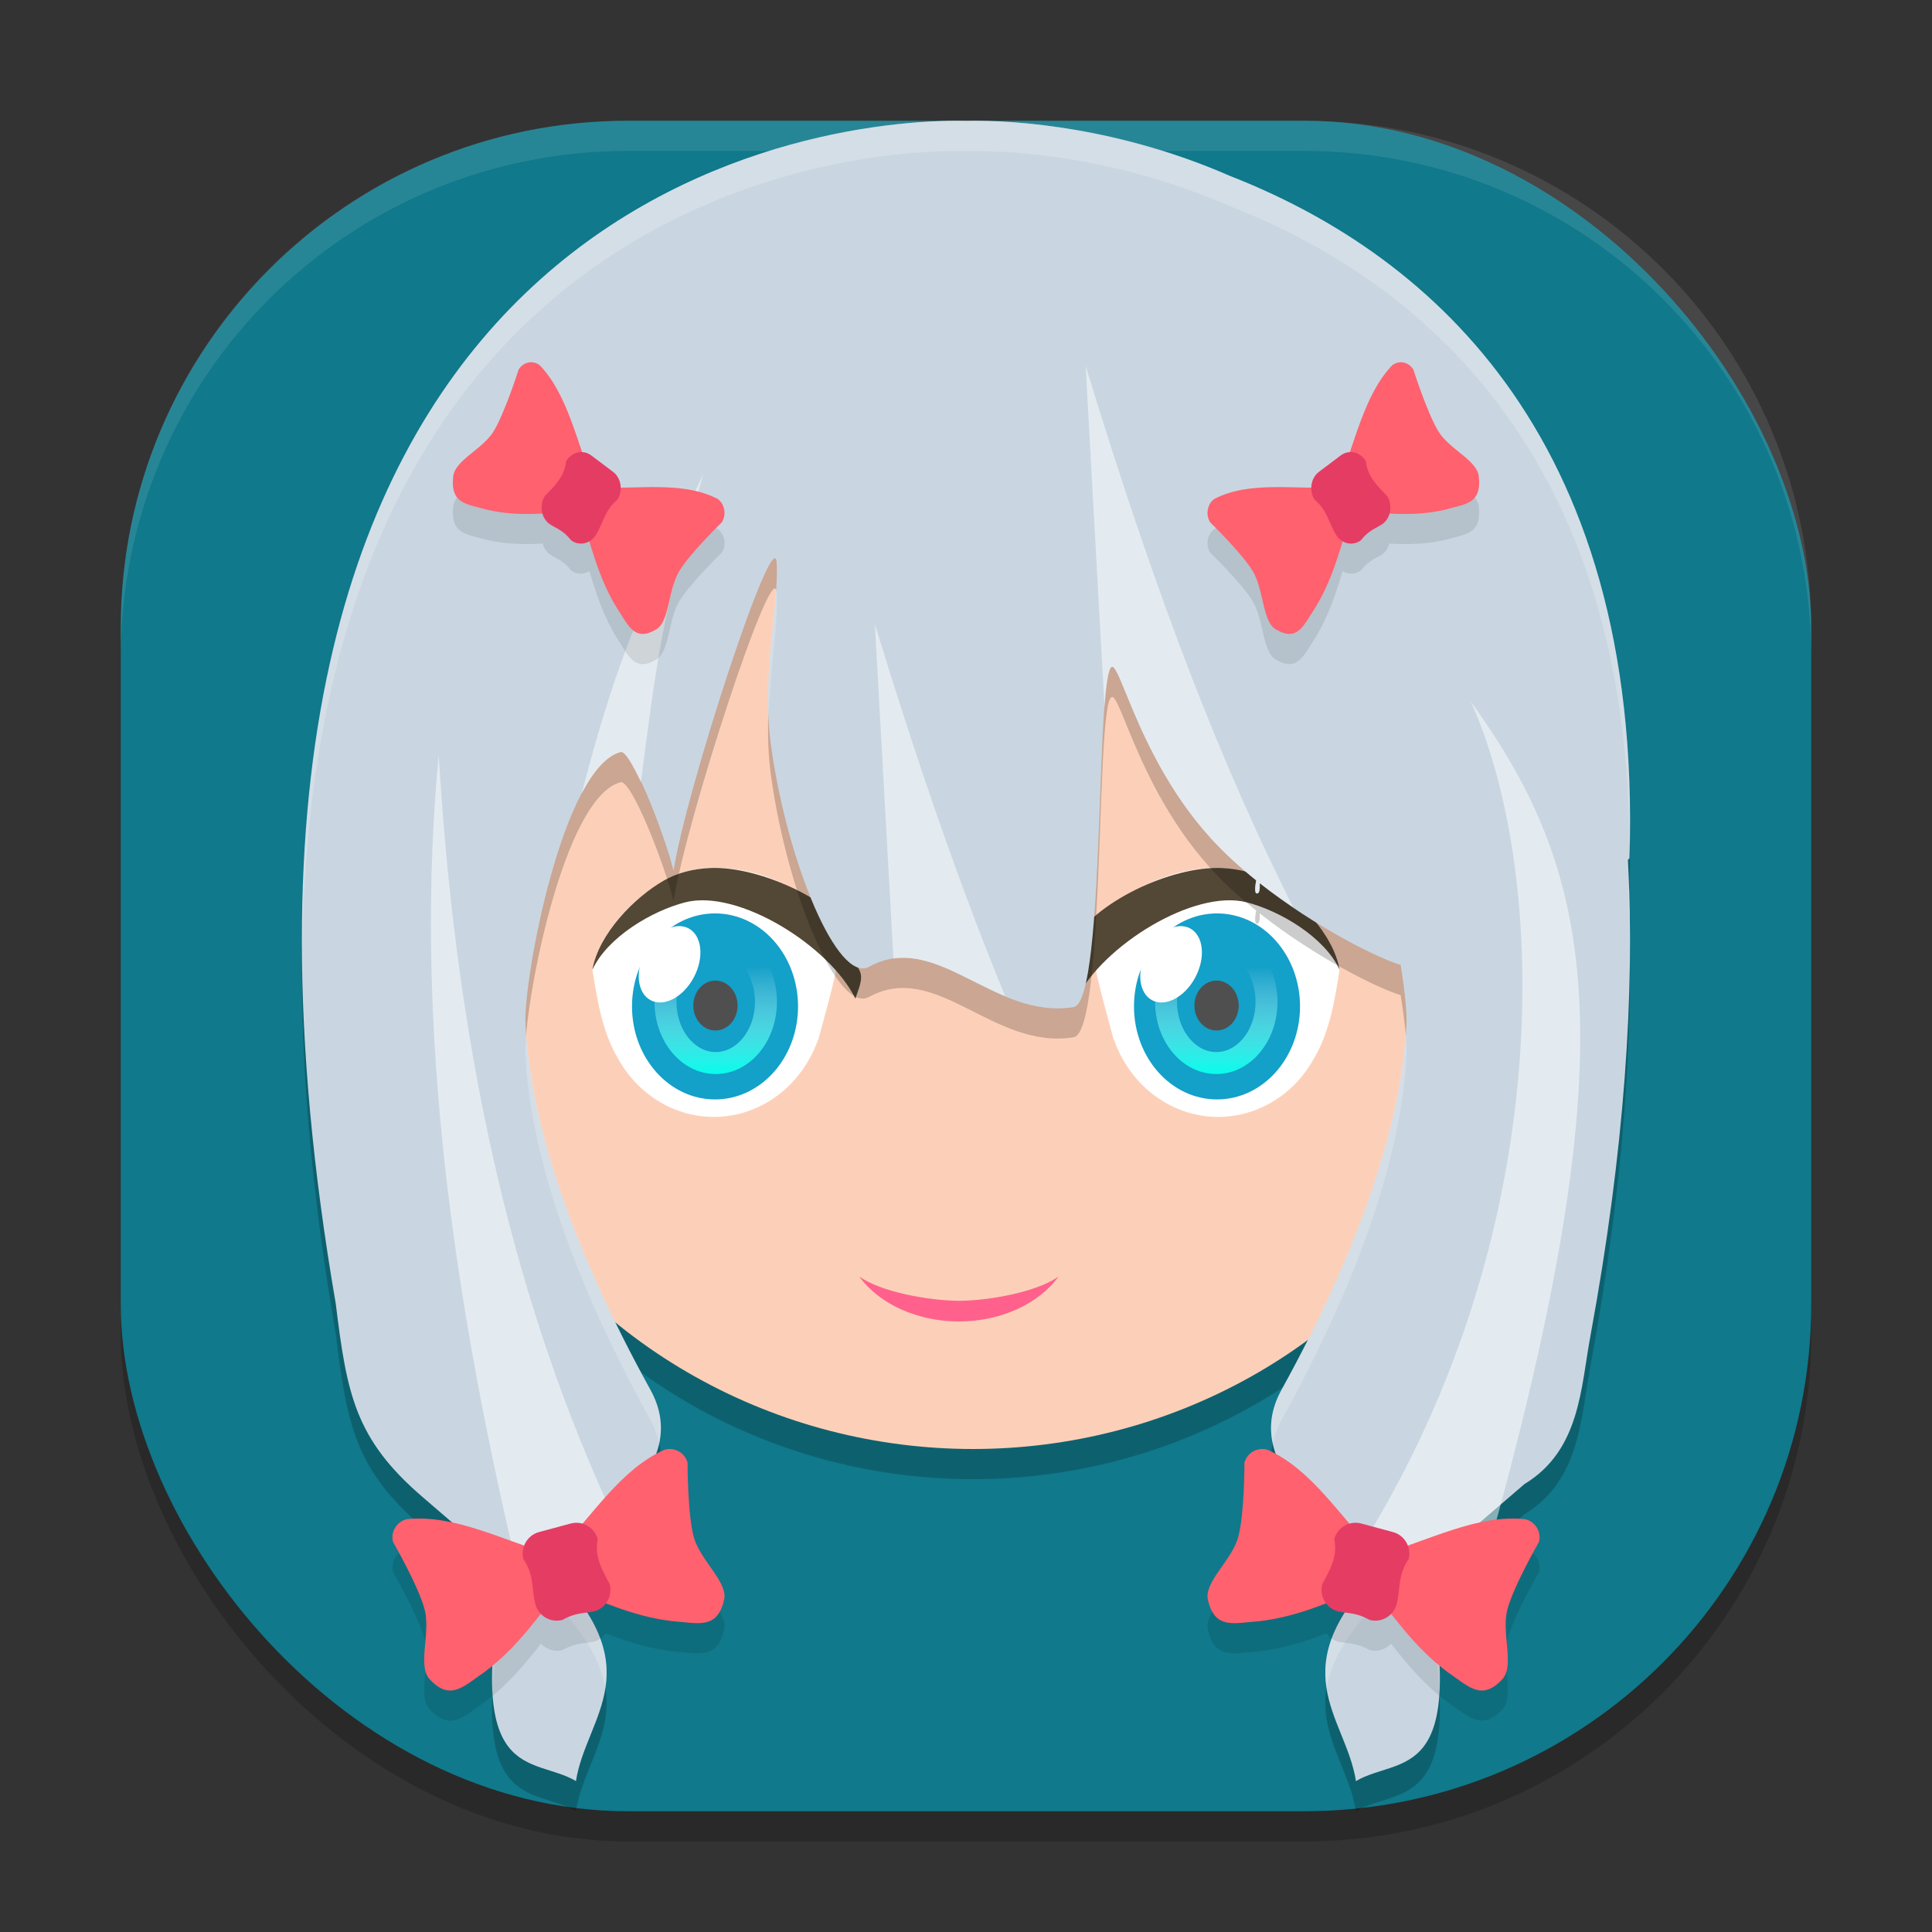 <svg xmlns="http://www.w3.org/2000/svg" xmlns:xlink="http://www.w3.org/1999/xlink" width="64" height="64" version="1">
 <rect width="100%" height="100%" fill="#333333" stroke="none"/>
 <defs>
  <linearGradient id="linearGradient939">
   <stop style="stop-color:#00ffec" offset="0"/>
   <stop style="stop-color:#ffffff;stop-opacity:0" offset="1"/>
  </linearGradient>
  <linearGradient id="linearGradient940" x1="22.26" x2="21.73" y1="32.569" y2="30.835" gradientTransform="matrix(1.163,0.72,-0.672,1.247,13.839,-27.7)" gradientUnits="userSpaceOnUse" xlink:href="#linearGradient938"/>
  <linearGradient id="linearGradient938">
   <stop style="stop-color:#2bb5fe" offset="0"/>
   <stop style="stop-color:#2bb5fe;stop-opacity:0" offset="1"/>
  </linearGradient>
  <linearGradient id="linearGradient941" x1="-17.139" x2="-17.115" y1="28.185" y2="25.295" gradientTransform="matrix(1.419,0,0,1.266,0.467,-0.015)" gradientUnits="userSpaceOnUse" xlink:href="#linearGradient939"/>
  <linearGradient id="linearGradient967" x1="-17.139" x2="-17.115" y1="28.185" y2="25.295" gradientTransform="matrix(1.419,0,0,1.266,64.467,-0.015)" gradientUnits="userSpaceOnUse" xlink:href="#linearGradient939"/>
 </defs>
 <rect style="opacity:0.2" width="56" height="56" x="4" y="5" rx="16.8" ry="16.8"/>
 <rect style="fill:#10798b" width="56" height="56" x="4" y="4" rx="16.8" ry="16.8"/>
 <path style="fill:#ffffff;opacity:0.1" d="M 20.801 4 C 11.494 4 4 11.494 4 20.801 L 4 21.801 C 4 12.494 11.494 5 20.801 5 L 43.199 5 C 52.506 5 60 12.494 60 21.801 L 60 20.801 C 60 11.494 52.506 4 43.199 4 L 20.801 4 z"/>
 <ellipse id="ellipse987" style="opacity:0.2" cx="32.231" cy="31.114" rx="18.412" ry="17.886"/>
 <ellipse style="fill:#fcd0b8" cx="32.231" cy="30.114" rx="18.412" ry="17.886"/>
 <path style="fill:#ffffff" d="m 22.008,29.16 c 1.784,-1.013 4.848,-0.055 5.867,1.838 -0.105,1.152 -0.477,2.328 -0.748,3.375 -0.001,0.005 -0.003,0.011 -0.004,0.016 -0.015,0.031 -0.024,0.065 -0.04,0.096 -0.305,0.835 -0.865,1.534 -1.589,1.984 -1.767,1.093 -4.026,0.445 -5.046,-1.449 -0.523,-0.9 -0.682,-2.023 -0.823,-2.897 0.202,-1.175 1.389,-2.397 2.383,-2.962 z"/>
 <ellipse style="fill:#13a0c9" cx="-23.686" cy="33.339" rx="2.75" ry="3.081" transform="scale(-1,1)"/>
 <path style="fill:#534735" d="m 23.532,28.754 c 1.662,-0.069 4.24,1.126 5.005,2.546 -0.021,0.234 -0.662,-0.301 -0.068,0.84 0.158,0.304 -0.069,0.687 -0.13,0.946 -0.855,-1.749 -3.884,-3.645 -5.637,-3.196 -1.106,0.283 -2.575,1.151 -3.078,2.232 0.202,-1.175 1.389,-2.398 2.382,-2.962 0.446,-0.253 0.971,-0.382 1.525,-0.406 z"/>
 <ellipse id="ellipse885" style="fill:#4f4f4f" cx="-23.7" cy="33.31" rx=".733" ry=".827" transform="scale(-1,1)"/>
 <ellipse id="ellipse933" style="fill:none;stroke:url(#linearGradient941);stroke-width:0.728;stroke-linecap:round;stroke-linejoin:round" cx="-23.709" cy="33.185" rx="1.664" ry="2.03" transform="scale(-1,1)"/>
 <ellipse style="fill:#ffffff;stroke:#ffffff;stroke-width:0.747;stroke-linecap:round;stroke-linejoin:round;stroke-opacity:0" cx="34.492" cy="17.963" rx=".912" ry="1.346" transform="rotate(27.715)"/>
 <path style="fill:#ffffff" d="m 41.992,29.16 c -1.784,-1.013 -4.848,-0.055 -5.867,1.838 0.105,1.152 0.477,2.328 0.748,3.375 0.001,0.005 0.003,0.011 0.004,0.016 0.015,0.031 0.024,0.065 0.04,0.096 0.305,0.835 0.865,1.534 1.589,1.984 1.767,1.093 4.026,0.445 5.046,-1.449 0.523,-0.9 0.682,-2.023 0.823,-2.897 -0.202,-1.175 -1.389,-2.397 -2.383,-2.962 z"/>
 <ellipse id="ellipse955" style="fill:#13a0c9" cx="40.315" cy="33.339" rx="2.75" ry="3.081"/>
 <path style="fill:#534735" d="m 40.468,28.754 c -1.662,-0.069 -4.24,1.126 -5.005,2.546 0.021,0.234 0.662,-0.301 0.068,0.84 -0.158,0.304 0.069,0.687 0.13,0.946 0.855,-1.749 3.884,-3.645 5.637,-3.196 1.106,0.283 2.575,1.151 3.078,2.232 -0.202,-1.175 -1.389,-2.398 -2.382,-2.962 -0.446,-0.253 -0.971,-0.382 -1.525,-0.406 z"/>
 <ellipse id="ellipse959" style="fill:#4f4f4f" cx="40.3" cy="33.31" rx=".733" ry=".827"/>
 <ellipse id="ellipse961" style="fill:none;stroke:url(#linearGradient967);stroke-width:0.728;stroke-linecap:round;stroke-linejoin:round" cx="40.291" cy="33.185" rx="1.664" ry="2.03"/>
 <ellipse id="ellipse963" style="fill:#ffffff;stroke:#ffffff;stroke-width:0.747;stroke-linecap:round;stroke-linejoin:round;stroke-opacity:0" cx="49.199" cy="10.237" rx=".912" ry="1.346" transform="rotate(27.715)"/>
 <path style="opacity:0.2" d="M 31.717,5 C 25.875,4.998 4.964,8.457 11.123,44.188 c 0.368,2.989 0.633,4.475 2.872,6.4 l 2.739,2.355 C 15.336,60.164 17.628,59.143 19.079,60 c 0.339,-2.17 2.589,-3.713 -0.948,-7.157 1.767,-1.394 4.791,-3.311 3.413,-5.807 -2.462,-4.461 -3.971,-8.666 -4.139,-12.109 -0.071,-1.453 1.223,-8.509 3.153,-9.015 0.346,-0.091 1.414,2.586 1.755,3.932 0.412,-2.678 3.328,-11.583 3.414,-10.208 0.087,1.399 -0.52,3.682 -0.182,6.097 0.543,3.878 2.211,7.859 3.241,7.293 2.237,-1.228 4.112,1.763 6.779,1.335 1.098,-0.177 0.695,-11.792 1.318,-11.256 0.218,0.187 0.607,1.58 1.497,3.203 -0.001,0.029 7.41e-4,0.036 0.008,0.014 0.44,0.8 1,1.655 1.724,2.451 0.449,0.493 0.963,0.959 1.5,1.391 -0.055,0.296 -0.049,0.47 0.054,0.427 0.055,-0.023 0.073,-0.143 0.064,-0.334 1.846,1.459 3.925,2.489 4.668,2.707 0.143,0.88 0.211,1.599 0.194,1.964 -0.168,3.443 -1.677,7.647 -4.139,12.109 -1.378,2.496 1.646,4.413 3.413,5.807 -3.537,3.444 -1.287,4.986 -0.948,7.157 1.451,-0.857 3.743,0.164 2.345,-7.057 l 3.236,-2.782 c 1.864,-1.13 1.864,-3.215 2.195,-4.959 1.123,-6.118 1.466,-11.313 1.233,-15.724 0.017,-0.014 0.032,-0.027 0.05,-0.041 C 54.439,15.135 46.982,9.267 40.746,6.829 37.127,5.246 33.729,4.967 32,5.003 c -0.09,-0.002 -0.184,-0.003 -0.283,-0.003 z m -9.402,24.844 c 0,0 -0.088,-0.037 0,0 0.137,0.057 0,0 0,0 z"/>
 <path style="fill:#c9d6e1" d="M 31.717,4 C 25.875,3.998 4.964,7.457 11.123,43.188 c 0.368,2.989 0.633,4.475 2.872,6.4 l 2.739,2.355 C 15.336,59.164 17.628,58.143 19.079,59 c 0.339,-2.17 2.589,-3.713 -0.948,-7.157 1.767,-1.394 4.791,-3.311 3.413,-5.807 -2.462,-4.461 -3.971,-8.666 -4.139,-12.109 -0.071,-1.453 1.223,-8.509 3.153,-9.015 0.346,-0.091 1.414,2.586 1.755,3.932 0.412,-2.678 3.328,-11.583 3.414,-10.208 0.087,1.399 -0.52,3.682 -0.182,6.097 0.543,3.878 2.211,7.859 3.241,7.293 2.237,-1.228 4.112,1.763 6.779,1.335 1.098,-0.177 0.695,-11.792 1.318,-11.256 0.218,0.187 0.607,1.58 1.497,3.203 -0.001,0.029 7.41e-4,0.036 0.008,0.014 0.44,0.8 1,1.655 1.724,2.451 0.449,0.493 0.963,0.959 1.5,1.391 -0.055,0.296 -0.049,0.47 0.054,0.427 0.055,-0.023 0.073,-0.143 0.064,-0.334 1.846,1.459 3.925,2.489 4.668,2.707 0.143,0.88 0.211,1.599 0.194,1.964 -0.168,3.443 -1.677,7.647 -4.139,12.109 -1.378,2.496 1.646,4.413 3.413,5.807 -3.537,3.444 -1.287,4.986 -0.948,7.157 1.451,-0.857 3.743,0.164 2.345,-7.057 l 3.236,-2.782 c 1.864,-1.13 1.864,-3.215 2.195,-4.959 1.123,-6.118 1.466,-11.313 1.233,-15.724 0.017,-0.014 0.032,-0.027 0.05,-0.041 C 54.439,14.135 46.982,8.267 40.746,5.829 37.127,4.246 33.729,3.967 32,4.003 c -0.09,-0.002 -0.184,-0.003 -0.283,-0.003 z m -9.402,24.844 c 0,0 -0.088,-0.037 0,0 0.137,0.057 0,0 0,0 z"/>
 <path style="opacity:0.2;fill:#ffffff" d="M 31.717 4 C 26.574 3.998 9.759 6.692 10.012 31.717 C 10.212 7.622 26.644 4.998 31.717 5 C 31.816 5 31.91 5.002 32 5.004 C 33.729 4.968 37.128 5.247 40.746 6.83 C 46.832 9.208 54.059 14.878 53.979 28.439 C 53.979 28.439 53.98 28.438 53.98 28.438 C 54.44 14.136 46.983 8.267 40.746 5.83 C 37.128 4.247 33.729 3.968 32 4.004 C 31.91 4.002 31.816 4 31.717 4 z M 25.699 19.547 C 25.621 20.691 25.389 22.143 25.459 23.727 C 25.507 22.097 25.791 20.637 25.729 19.637 C 25.725 19.583 25.711 19.57 25.699 19.547 z M 53.965 29.449 C 53.953 29.459 53.942 29.467 53.93 29.477 C 53.973 30.288 53.99 31.136 53.992 32.002 C 54.006 31.122 53.992 30.275 53.965 29.449 z M 17.438 34.25 C 17.414 34.522 17.399 34.771 17.406 34.928 C 17.575 38.371 19.083 42.574 21.545 47.035 C 21.693 47.304 21.783 47.565 21.836 47.82 C 21.959 47.262 21.893 46.667 21.545 46.035 C 19.158 41.709 17.679 37.633 17.438 34.25 z M 46.562 34.26 C 46.318 37.641 44.84 41.714 42.455 46.035 C 42.107 46.667 42.041 47.262 42.164 47.82 C 42.217 47.565 42.307 47.304 42.455 47.035 C 44.917 42.574 46.425 38.371 46.594 34.928 C 46.601 34.773 46.585 34.526 46.562 34.26 z M 45.32 52.416 C 44.025 53.861 43.794 54.956 43.947 55.926 C 44.083 55.064 44.602 54.077 45.869 52.844 C 45.704 52.714 45.502 52.555 45.32 52.416 z M 18.682 52.418 C 18.5 52.557 18.297 52.714 18.133 52.844 C 19.4 54.077 19.917 55.064 20.053 55.926 C 20.206 54.957 19.975 53.862 18.682 52.418 z M 16.582 52.812 C 16.346 54.228 16.27 55.287 16.316 56.072 C 16.357 55.251 16.485 54.233 16.734 52.943 L 16.582 52.812 z M 47.416 52.814 L 47.266 52.943 C 47.515 54.233 47.643 55.251 47.684 56.072 C 47.73 55.288 47.652 54.229 47.416 52.814 z"/>
 <path style="opacity:0.5;fill:#ffffff" d="m 35.964,12.124 0.626,11.301 c 0.065,-0.876 0.152,-1.442 0.295,-1.319 0.218,0.187 0.606,1.578 1.496,3.201 -0.001,0.029 0.001,0.039 0.008,0.016 0.44,0.8 0.999,1.653 1.724,2.449 0.449,0.493 0.965,0.959 1.501,1.391 -0.055,0.296 -0.05,0.47 0.054,0.427 0.055,-0.023 0.074,-0.142 0.064,-0.333 0.363,0.287 0.735,0.542 1.104,0.792 C 40.514,25.451 38.369,19.999 35.964,12.124 Z m -12.668,3.587 c -1.919,4.084 -2.8,5.861 -4.028,10.577 0.386,-0.731 0.819,-1.251 1.292,-1.375 0.137,-0.036 0.395,0.42 0.669,0.999 0.512,-3.949 0.702,-5.566 2.067,-10.201 z m 5.686,4.964 0.615,11.078 c 1.232,-0.176 2.397,0.698 3.698,1.241 -1.408,-3.415 -2.809,-7.393 -4.313,-12.319 z m 19.739,2.563 c 2.467,5.419 2.96,16.958 -3.266,27.402 0.428,0.996 3.66,3.9 3.527,1.828 5.12,-17.894 3.875,-23.475 -0.26,-29.23 z m -3.266,27.402 c -0.116,0.217 -0.212,0.414 -0.325,0.628 0.021,0.016 0.041,0.032 0.062,0.048 0.088,-0.224 0.178,-0.44 0.263,-0.677 z M 14.533,25.009 c -0.789,8.334 0.291,17.152 2.556,26.759 l 1.043,0.075 c 1.654,0.748 0.009,-0.046 0,-4e-6 0.259,1.089 -0.3,-1.106 0,0 l -9.6e-5,-1.67e-4 c 0.048,-1.008 1.587,1.545 0,0 0.638,-0.503 1.436,-1.077 2.135,-1.719 -3.027,-6.547 -5.119,-14.621 -5.734,-25.115 z"/>
 <path style="fill:#ff618c" d="m 28.46,42.282 c 0.668,0.921 1.933,1.493 3.306,1.493 1.372,-0.001 2.636,-0.572 3.303,-1.493 v 0 c -0.703,0.518 -2.329,0.807 -3.303,0.808 -0.972,-0.002 -2.604,-0.292 -3.306,-0.808 z"/>
 <path style="opacity:0.1" d="m 17.504,13.01 c -0.128,0.026 -0.247,0.105 -0.326,0.234 0,0 -0.461,1.455 -0.832,2.053 -0.371,0.597 -1.276,0.946 -1.334,1.488 -0.099,0.921 0.461,0.909 1.092,1.094 0.661,0.159 1.272,0.158 1.875,0.129 0.038,0.135 0.106,0.261 0.219,0.346 0.237,0.16 0.456,0.203 0.723,0.543 0.185,0.139 0.415,0.136 0.604,0.025 0.223,0.739 0.461,1.477 0.902,2.203 0.389,0.58 0.585,1.161 1.32,0.719 0.433,-0.261 0.39,-1.321 0.754,-1.924 0.364,-0.603 1.414,-1.617 1.414,-1.617 0.158,-0.259 0.093,-0.61 -0.143,-0.777 -0.944,-0.484 -2.054,-0.393 -3.219,-0.375 -0.005,-0.204 -0.085,-0.4 -0.246,-0.521 l -0.723,-0.543 c -0.092,-0.069 -0.195,-0.094 -0.299,-0.1 -0.373,-1.101 -0.708,-2.156 -1.402,-2.885 -0.114,-0.09 -0.251,-0.118 -0.379,-0.092 z m 28.992,0 c -0.128,-0.026 -0.265,0.002 -0.379,0.092 -0.694,0.729 -1.03,1.783 -1.402,2.885 -0.104,0.005 -0.207,0.031 -0.299,0.1 l -0.723,0.543 c -0.161,0.121 -0.241,0.318 -0.246,0.521 -1.164,-0.018 -2.275,-0.109 -3.219,0.375 -0.235,0.168 -0.3,0.519 -0.143,0.777 0,0 1.05,1.015 1.414,1.617 0.364,0.603 0.321,1.663 0.754,1.924 0.736,0.443 0.932,-0.139 1.32,-0.719 0.442,-0.726 0.679,-1.464 0.902,-2.203 0.189,0.11 0.418,0.114 0.604,-0.025 0.266,-0.339 0.485,-0.383 0.723,-0.543 0.113,-0.085 0.181,-0.21 0.219,-0.346 0.603,0.029 1.214,0.03 1.875,-0.129 0.63,-0.185 1.191,-0.173 1.092,-1.094 -0.058,-0.542 -0.963,-0.891 -1.334,-1.488 -0.371,-0.597 -0.832,-2.053 -0.832,-2.053 -0.079,-0.129 -0.198,-0.209 -0.326,-0.234 z m -24.24,35.994 c -0.081,-0.009 -0.167,-0.003 -0.25,0.021 -1.084,0.487 -1.868,1.456 -2.715,2.459 -0.123,-0.035 -0.254,-0.052 -0.387,-0.016 l -1.047,0.281 c -0.233,0.063 -0.398,0.237 -0.48,0.447 -1.353,-0.477 -2.619,-1.006 -3.902,-0.873 -0.338,0.082 -0.543,0.424 -0.455,0.756 0,0 0.849,1.469 1.049,2.24 0.2,0.771 -0.247,1.861 0.162,2.303 0.694,0.751 1.14,0.222 1.811,-0.23 0.787,-0.584 1.342,-1.26 1.879,-1.943 0.179,0.189 0.445,0.283 0.713,0.211 0.438,-0.249 0.71,-0.208 1.047,-0.281 0.163,-0.044 0.29,-0.148 0.385,-0.273 0.693,0.267 1.409,0.505 2.24,0.6 0.806,0.055 1.454,0.288 1.682,-0.711 0.134,-0.588 -0.794,-1.308 -1.004,-2.076 -0.21,-0.769 -0.207,-2.467 -0.207,-2.467 -0.066,-0.249 -0.277,-0.419 -0.52,-0.447 z m 19.488,0 c -0.242,0.028 -0.453,0.199 -0.52,0.447 0,0 0.003,1.698 -0.207,2.467 -0.21,0.769 -1.138,1.488 -1.004,2.076 0.228,0.999 0.876,0.766 1.682,0.711 0.831,-0.094 1.547,-0.332 2.24,-0.6 0.095,0.126 0.221,0.23 0.385,0.273 0.337,0.073 0.609,0.032 1.047,0.281 0.268,0.072 0.534,-0.022 0.713,-0.211 0.537,0.683 1.092,1.359 1.879,1.943 0.67,0.452 1.116,0.981 1.811,0.23 0.409,-0.442 -0.038,-1.531 0.162,-2.303 0.2,-0.771 1.049,-2.24 1.049,-2.24 0.088,-0.332 -0.118,-0.674 -0.455,-0.756 -1.284,-0.133 -2.549,0.396 -3.902,0.873 -0.082,-0.21 -0.247,-0.385 -0.48,-0.447 l -1.047,-0.281 c -0.133,-0.036 -0.263,-0.02 -0.387,0.016 -0.847,-1.003 -1.631,-1.972 -2.715,-2.459 -0.083,-0.025 -0.169,-0.031 -0.25,-0.021 z"/>
 <path style="fill:#ff616f" d="m 13.475,50.325 c -0.338,0.082 -0.543,0.423 -0.455,0.755 0,0 0.848,1.47 1.048,2.242 0.2,0.771 -0.246,1.86 0.163,2.302 0.694,0.751 1.14,0.222 1.811,-0.231 1.135,-0.842 1.794,-1.872 2.598,-2.844 1.18,0.438 2.262,0.998 3.664,1.157 0.806,0.055 1.455,0.289 1.683,-0.711 0.134,-0.588 -0.793,-1.307 -1.004,-2.076 -0.21,-0.769 -0.207,-2.468 -0.207,-2.468 -0.089,-0.331 -0.436,-0.523 -0.769,-0.425 -1.462,0.657 -2.381,2.185 -3.639,3.5 -1.744,-0.506 -3.3,-1.367 -4.892,-1.201 z"/>
 <path style="fill:#e53c64" d="m 17.858,50.751 c -0.391,0.105 -0.624,0.51 -0.519,0.903 0.36,0.509 0.267,0.991 0.396,1.487 0.105,0.393 0.507,0.626 0.898,0.52 0.438,-0.249 0.71,-0.209 1.046,-0.282 0.391,-0.105 0.623,-0.509 0.519,-0.902 -0.246,-0.465 -0.523,-0.922 -0.396,-1.487 -0.105,-0.394 -0.507,-0.627 -0.898,-0.521 z"/>
 <path style="fill:#ff616f" d="m 50.525,50.325 c 0.338,0.082 0.543,0.423 0.455,0.755 0,0 -0.848,1.47 -1.048,2.242 -0.2,0.771 0.246,1.86 -0.163,2.302 -0.694,0.751 -1.14,0.222 -1.811,-0.231 -1.135,-0.842 -1.794,-1.872 -2.598,-2.844 -1.18,0.438 -2.262,0.998 -3.664,1.157 -0.806,0.055 -1.455,0.289 -1.683,-0.711 -0.134,-0.588 0.793,-1.307 1.004,-2.076 0.21,-0.769 0.207,-2.468 0.207,-2.468 0.089,-0.331 0.436,-0.523 0.769,-0.425 1.462,0.657 2.381,2.185 3.639,3.5 1.744,-0.506 3.3,-1.367 4.892,-1.201 z"/>
 <path style="fill:#e53c64" d="m 46.142,50.751 c 0.391,0.105 0.624,0.51 0.519,0.903 -0.36,0.509 -0.267,0.991 -0.396,1.487 -0.105,0.393 -0.507,0.626 -0.898,0.52 -0.438,-0.249 -0.71,-0.209 -1.046,-0.282 -0.391,-0.105 -0.623,-0.509 -0.519,-0.902 0.246,-0.465 0.523,-0.922 0.396,-1.487 0.105,-0.394 0.507,-0.627 0.898,-0.521 z"/>
 <path style="fill:#ff616f" d="m 23.772,16.526 c 0.235,0.168 0.299,0.518 0.141,0.777 0,0 -1.05,1.014 -1.413,1.617 -0.364,0.603 -0.321,1.663 -0.754,1.924 -0.736,0.443 -0.932,-0.139 -1.32,-0.719 -0.637,-1.048 -0.859,-2.119 -1.207,-3.183 -1.021,0.035 -2.001,0.203 -3.116,-0.064 -0.63,-0.185 -1.19,-0.172 -1.091,-1.093 0.058,-0.542 0.963,-0.891 1.334,-1.488 0.371,-0.597 0.833,-2.053 0.833,-2.053 0.158,-0.258 0.476,-0.322 0.704,-0.142 0.937,0.983 1.222,2.556 1.824,4.044 1.47,0.069 2.894,-0.22 4.066,0.38 z"/>
 <path style="fill:#e53c64" d="m 20.307,15.629 c 0.27,0.203 0.337,0.616 0.149,0.922 -0.414,0.332 -0.475,0.772 -0.709,1.159 -0.188,0.306 -0.558,0.39 -0.828,0.187 -0.266,-0.339 -0.485,-0.383 -0.722,-0.543 -0.27,-0.202 -0.337,-0.615 -0.15,-0.921 0.315,-0.327 0.651,-0.638 0.709,-1.159 0.187,-0.307 0.559,-0.391 0.829,-0.188 z"/>
 <path style="fill:#ff616f" d="m 40.228,16.526 c -0.235,0.168 -0.299,0.518 -0.141,0.777 0,0 1.05,1.014 1.413,1.617 0.364,0.603 0.321,1.663 0.754,1.924 0.736,0.443 0.932,-0.139 1.32,-0.719 0.637,-1.048 0.859,-2.119 1.207,-3.183 1.021,0.035 2.001,0.203 3.116,-0.064 0.63,-0.185 1.19,-0.172 1.091,-1.093 -0.058,-0.542 -0.963,-0.891 -1.334,-1.488 -0.371,-0.597 -0.833,-2.053 -0.833,-2.053 -0.158,-0.258 -0.476,-0.322 -0.704,-0.142 -0.937,0.983 -1.222,2.556 -1.824,4.044 -1.47,0.069 -2.894,-0.22 -4.066,0.38 z"/>
 <path style="fill:#e53c64" d="m 43.693,15.629 c -0.27,0.203 -0.337,0.616 -0.149,0.922 0.414,0.332 0.475,0.772 0.709,1.159 0.188,0.306 0.558,0.39 0.828,0.187 0.266,-0.339 0.485,-0.383 0.722,-0.543 0.27,-0.202 0.337,-0.615 0.15,-0.921 -0.315,-0.327 -0.651,-0.638 -0.709,-1.159 -0.187,-0.307 -0.559,-0.391 -0.829,-0.188 z"/>
</svg>
